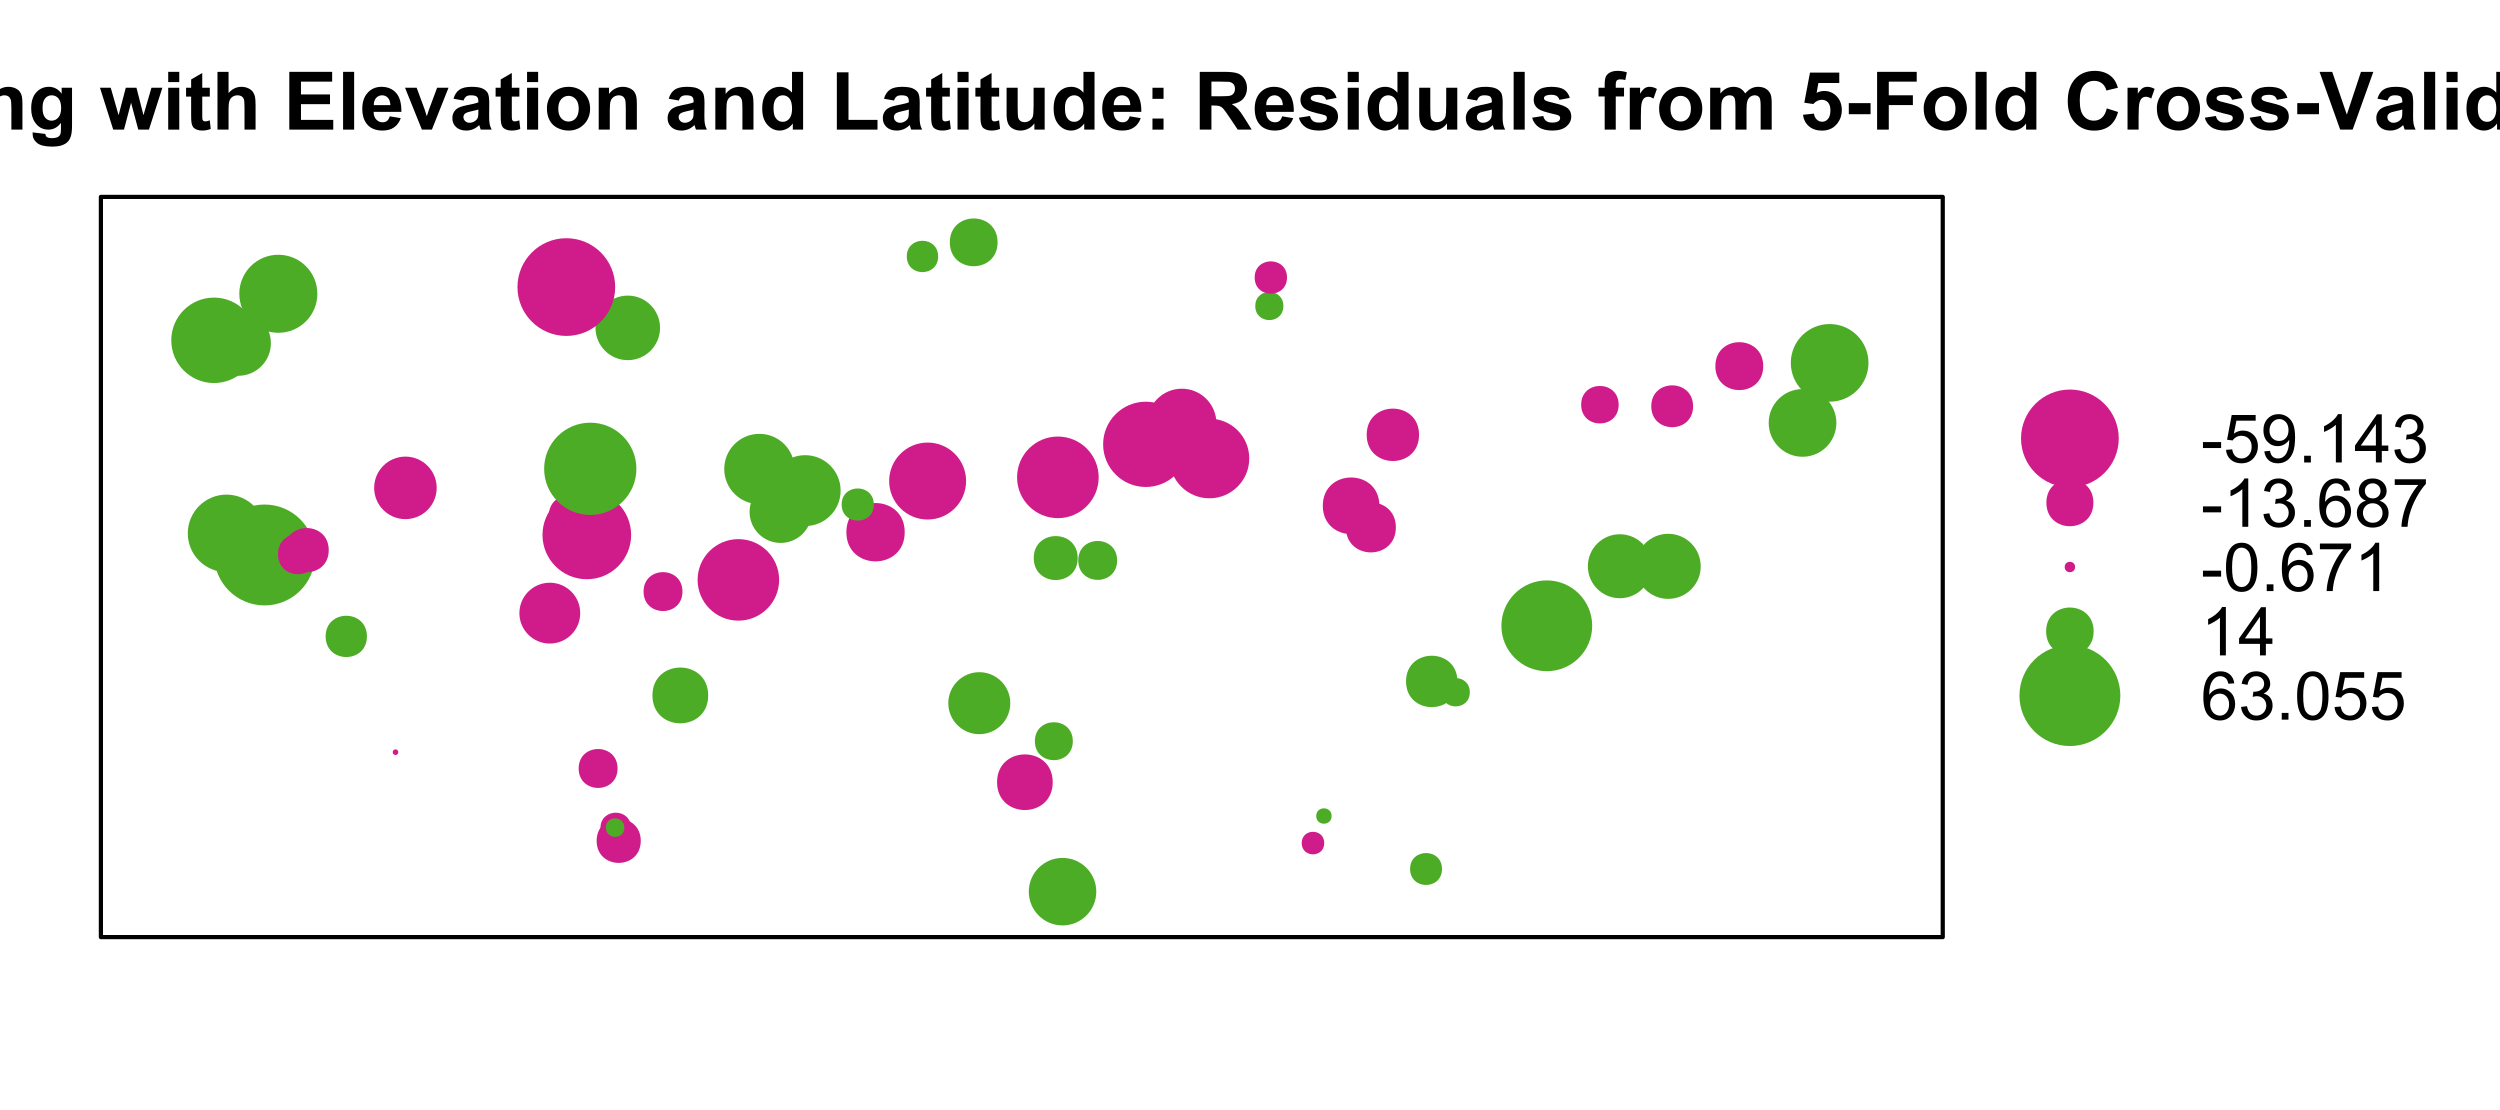 <?xml version="1.0" encoding="UTF-8"?>
<svg xmlns="http://www.w3.org/2000/svg" xmlns:xlink="http://www.w3.org/1999/xlink" width="446pt" height="198pt" viewBox="0 0 446 198" version="1.1">
<defs>
<g>
<symbol overflow="visible" id="glyph0-0">
<path style="stroke:none;" d="M 1.801 0 L 1.801 -9 L 9 -9 L 9 0 Z M 2.023 -0.227 L 8.773 -0.227 L 8.773 -8.773 L 2.023 -8.773 Z M 2.023 -0.227 "/>
</symbol>
<symbol overflow="visible" id="glyph0-1">
<path style="stroke:none;" d="M 1.074 0 L 1.074 -10.309 L 3.156 -10.309 L 3.156 -5.73 L 7.363 -10.309 L 10.16 -10.309 L 6.277 -6.293 L 10.371 0 L 7.68 0 L 4.844 -4.836 L 3.156 -3.113 L 3.156 0 Z M 1.074 0 "/>
</symbol>
<symbol overflow="visible" id="glyph0-2">
<path style="stroke:none;" d="M 2.926 0 L 0.949 0 L 0.949 -7.469 L 2.785 -7.469 L 2.785 -6.406 C 3.094 -6.902 3.375 -7.234 3.629 -7.395 C 3.879 -7.555 4.164 -7.633 4.484 -7.637 C 4.93 -7.633 5.363 -7.508 5.785 -7.262 L 5.176 -5.539 C 4.84 -5.75 4.531 -5.859 4.246 -5.863 C 3.969 -5.859 3.734 -5.781 3.543 -5.633 C 3.348 -5.477 3.195 -5.203 3.09 -4.809 C 2.977 -4.406 2.922 -3.57 2.926 -2.305 Z M 2.926 0 "/>
</symbol>
<symbol overflow="visible" id="glyph0-3">
<path style="stroke:none;" d="M 1.035 -8.48 L 1.035 -10.309 L 3.008 -10.309 L 3.008 -8.48 Z M 1.035 0 L 1.035 -7.469 L 3.008 -7.469 L 3.008 0 Z M 1.035 0 "/>
</symbol>
<symbol overflow="visible" id="glyph0-4">
<path style="stroke:none;" d="M 0.852 0.492 L 3.109 0.766 C 3.145 1.027 3.23 1.207 3.367 1.309 C 3.551 1.445 3.848 1.516 4.254 1.52 C 4.77 1.516 5.156 1.438 5.414 1.285 C 5.586 1.18 5.715 1.016 5.809 0.789 C 5.863 0.621 5.895 0.32 5.898 -0.121 L 5.898 -1.211 C 5.305 -0.402 4.559 0 3.664 0 C 2.656 0 1.863 -0.422 1.281 -1.273 C 0.816 -1.938 0.586 -2.773 0.59 -3.777 C 0.586 -5.023 0.887 -5.98 1.492 -6.645 C 2.094 -7.305 2.844 -7.633 3.742 -7.637 C 4.66 -7.633 5.422 -7.227 6.027 -6.418 L 6.027 -7.469 L 7.875 -7.469 L 7.875 -0.766 C 7.875 0.113 7.801 0.77 7.656 1.207 C 7.508 1.645 7.305 1.984 7.043 2.234 C 6.781 2.48 6.43 2.676 5.992 2.82 C 5.551 2.957 4.996 3.027 4.332 3.031 C 3.062 3.027 2.164 2.812 1.637 2.379 C 1.105 1.945 0.844 1.395 0.844 0.73 C 0.844 0.664 0.844 0.586 0.852 0.492 Z M 2.617 -3.887 C 2.613 -3.09 2.766 -2.512 3.074 -2.148 C 3.379 -1.777 3.758 -1.594 4.211 -1.598 C 4.691 -1.594 5.098 -1.781 5.434 -2.16 C 5.762 -2.535 5.93 -3.094 5.934 -3.84 C 5.93 -4.609 5.77 -5.184 5.453 -5.562 C 5.133 -5.934 4.73 -6.121 4.246 -6.125 C 3.77 -6.121 3.379 -5.938 3.074 -5.57 C 2.766 -5.199 2.613 -4.637 2.617 -3.887 Z M 2.617 -3.887 "/>
</symbol>
<symbol overflow="visible" id="glyph0-5">
<path style="stroke:none;" d="M 7.824 0 L 5.852 0 L 5.852 -3.812 C 5.848 -4.613 5.805 -5.133 5.723 -5.375 C 5.637 -5.609 5.5 -5.793 5.312 -5.926 C 5.121 -6.055 4.891 -6.121 4.625 -6.125 C 4.281 -6.121 3.977 -6.027 3.703 -5.844 C 3.43 -5.652 3.242 -5.406 3.145 -5.098 C 3.043 -4.785 2.992 -4.211 2.996 -3.383 L 2.996 0 L 1.02 0 L 1.02 -7.469 L 2.855 -7.469 L 2.855 -6.371 C 3.504 -7.211 4.324 -7.633 5.316 -7.637 C 5.746 -7.633 6.145 -7.555 6.508 -7.398 C 6.867 -7.238 7.141 -7.039 7.328 -6.797 C 7.512 -6.555 7.641 -6.277 7.715 -5.969 C 7.785 -5.656 7.82 -5.215 7.824 -4.641 Z M 7.824 0 "/>
</symbol>
<symbol overflow="visible" id="glyph0-6">
<path style="stroke:none;" d=""/>
</symbol>
<symbol overflow="visible" id="glyph0-7">
<path style="stroke:none;" d="M 2.426 0 L 0.062 -7.469 L 1.984 -7.469 L 3.383 -2.574 L 4.668 -7.469 L 6.574 -7.469 L 7.82 -2.574 L 9.246 -7.469 L 11.195 -7.469 L 8.797 0 L 6.898 0 L 5.609 -4.801 L 4.344 0 Z M 2.426 0 "/>
</symbol>
<symbol overflow="visible" id="glyph0-8">
<path style="stroke:none;" d="M 4.457 -7.469 L 4.457 -5.891 L 3.109 -5.891 L 3.109 -2.883 C 3.105 -2.273 3.117 -1.918 3.145 -1.816 C 3.168 -1.715 3.227 -1.629 3.32 -1.566 C 3.41 -1.496 3.523 -1.465 3.656 -1.469 C 3.836 -1.465 4.098 -1.527 4.449 -1.66 L 4.621 -0.125 C 4.156 0.07 3.637 0.164 3.059 0.168 C 2.699 0.164 2.375 0.105 2.094 -0.012 C 1.805 -0.129 1.598 -0.281 1.465 -0.473 C 1.332 -0.66 1.238 -0.918 1.188 -1.246 C 1.145 -1.473 1.125 -1.938 1.125 -2.637 L 1.125 -5.891 L 0.219 -5.891 L 0.219 -7.469 L 1.125 -7.469 L 1.125 -8.949 L 3.109 -10.105 L 3.109 -7.469 Z M 4.457 -7.469 "/>
</symbol>
<symbol overflow="visible" id="glyph0-9">
<path style="stroke:none;" d="M 3.004 -10.309 L 3.004 -6.52 C 3.637 -7.262 4.398 -7.633 5.289 -7.637 C 5.738 -7.633 6.148 -7.551 6.516 -7.383 C 6.883 -7.211 7.156 -6.992 7.344 -6.734 C 7.523 -6.469 7.652 -6.18 7.723 -5.863 C 7.789 -5.543 7.82 -5.047 7.824 -4.379 L 7.824 0 L 5.852 0 L 5.852 -3.945 C 5.848 -4.723 5.809 -5.219 5.738 -5.434 C 5.66 -5.641 5.527 -5.809 5.34 -5.938 C 5.145 -6.059 4.906 -6.121 4.625 -6.125 C 4.293 -6.121 4 -6.043 3.746 -5.883 C 3.484 -5.723 3.297 -5.48 3.18 -5.164 C 3.059 -4.84 3 -4.367 3.004 -3.742 L 3.004 0 L 1.027 0 L 1.027 -10.309 Z M 3.004 -10.309 "/>
</symbol>
<symbol overflow="visible" id="glyph0-10">
<path style="stroke:none;" d="M 1.047 0 L 1.047 -10.309 L 8.691 -10.309 L 8.691 -8.562 L 3.129 -8.562 L 3.129 -6.277 L 8.305 -6.277 L 8.305 -4.543 L 3.129 -4.543 L 3.129 -1.738 L 8.887 -1.738 L 8.887 0 Z M 1.047 0 "/>
</symbol>
<symbol overflow="visible" id="glyph0-11">
<path style="stroke:none;" d="M 1.035 0 L 1.035 -10.309 L 3.008 -10.309 L 3.008 0 Z M 1.035 0 "/>
</symbol>
<symbol overflow="visible" id="glyph0-12">
<path style="stroke:none;" d="M 5.359 -2.375 L 7.328 -2.047 C 7.07 -1.32 6.668 -0.773 6.125 -0.398 C 5.578 -0.023 4.898 0.164 4.078 0.168 C 2.777 0.164 1.816 -0.258 1.195 -1.105 C 0.703 -1.781 0.457 -2.637 0.457 -3.676 C 0.457 -4.91 0.777 -5.883 1.426 -6.586 C 2.07 -7.285 2.891 -7.633 3.883 -7.637 C 4.988 -7.633 5.863 -7.266 6.508 -6.535 C 7.148 -5.797 7.457 -4.676 7.434 -3.164 L 2.48 -3.164 C 2.492 -2.578 2.652 -2.121 2.961 -1.797 C 3.262 -1.469 3.641 -1.305 4.098 -1.309 C 4.402 -1.305 4.664 -1.391 4.879 -1.559 C 5.086 -1.727 5.246 -1.996 5.359 -2.375 Z M 5.469 -4.375 C 5.453 -4.941 5.309 -5.375 5.027 -5.676 C 4.746 -5.973 4.402 -6.121 4 -6.125 C 3.566 -6.121 3.211 -5.965 2.934 -5.652 C 2.648 -5.336 2.508 -4.91 2.516 -4.375 Z M 5.469 -4.375 "/>
</symbol>
<symbol overflow="visible" id="glyph0-13">
<path style="stroke:none;" d="M 3.086 0 L 0.078 -7.469 L 2.152 -7.469 L 3.559 -3.656 L 3.965 -2.383 C 4.07 -2.703 4.137 -2.918 4.168 -3.023 C 4.23 -3.234 4.301 -3.445 4.379 -3.656 L 5.801 -7.469 L 7.832 -7.469 L 4.867 0 Z M 3.086 0 "/>
</symbol>
<symbol overflow="visible" id="glyph0-14">
<path style="stroke:none;" d="M 2.512 -5.188 L 0.719 -5.512 C 0.918 -6.23 1.266 -6.766 1.758 -7.113 C 2.25 -7.461 2.98 -7.633 3.953 -7.637 C 4.832 -7.633 5.488 -7.531 5.918 -7.324 C 6.348 -7.113 6.648 -6.848 6.828 -6.527 C 7 -6.207 7.09 -5.617 7.094 -4.762 L 7.074 -2.453 C 7.07 -1.793 7.102 -1.309 7.168 -1 C 7.227 -0.688 7.348 -0.355 7.523 0 L 5.57 0 C 5.516 -0.129 5.453 -0.32 5.379 -0.582 C 5.344 -0.695 5.32 -0.773 5.309 -0.816 C 4.969 -0.484 4.605 -0.238 4.223 -0.078 C 3.836 0.086 3.426 0.164 2.996 0.168 C 2.223 0.164 1.617 -0.043 1.176 -0.457 C 0.73 -0.871 0.508 -1.398 0.512 -2.039 C 0.508 -2.461 0.609 -2.836 0.812 -3.168 C 1.012 -3.496 1.293 -3.75 1.66 -3.926 C 2.02 -4.102 2.547 -4.254 3.234 -4.387 C 4.156 -4.559 4.793 -4.719 5.152 -4.871 L 5.152 -5.07 C 5.148 -5.445 5.055 -5.719 4.871 -5.883 C 4.68 -6.043 4.328 -6.121 3.812 -6.125 C 3.457 -6.121 3.184 -6.055 2.988 -5.918 C 2.789 -5.777 2.629 -5.531 2.512 -5.188 Z M 5.152 -3.586 C 4.895 -3.5 4.496 -3.398 3.949 -3.285 C 3.402 -3.164 3.043 -3.047 2.875 -2.938 C 2.613 -2.75 2.484 -2.52 2.488 -2.242 C 2.484 -1.965 2.586 -1.727 2.797 -1.523 C 3 -1.32 3.266 -1.219 3.586 -1.223 C 3.941 -1.219 4.281 -1.336 4.605 -1.574 C 4.844 -1.75 5 -1.969 5.078 -2.23 C 5.125 -2.395 5.148 -2.715 5.152 -3.191 Z M 5.152 -3.586 "/>
</symbol>
<symbol overflow="visible" id="glyph0-15">
<path style="stroke:none;" d="M 0.578 -3.84 C 0.574 -4.492 0.734 -5.129 1.062 -5.742 C 1.383 -6.355 1.84 -6.824 2.434 -7.148 C 3.023 -7.473 3.688 -7.633 4.422 -7.637 C 5.551 -7.633 6.477 -7.266 7.199 -6.535 C 7.918 -5.797 8.277 -4.871 8.281 -3.754 C 8.277 -2.621 7.914 -1.684 7.188 -0.945 C 6.457 -0.203 5.539 0.164 4.438 0.168 C 3.75 0.164 3.098 0.012 2.477 -0.293 C 1.855 -0.602 1.383 -1.055 1.062 -1.652 C 0.734 -2.25 0.574 -2.977 0.578 -3.84 Z M 2.602 -3.734 C 2.602 -2.988 2.777 -2.422 3.129 -2.031 C 3.48 -1.637 3.914 -1.441 4.43 -1.441 C 4.945 -1.441 5.375 -1.637 5.727 -2.031 C 6.07 -2.422 6.246 -2.992 6.25 -3.746 C 6.246 -4.473 6.07 -5.035 5.727 -5.434 C 5.375 -5.824 4.945 -6.023 4.43 -6.027 C 3.914 -6.023 3.48 -5.824 3.129 -5.434 C 2.777 -5.035 2.602 -4.469 2.602 -3.734 Z M 2.602 -3.734 "/>
</symbol>
<symbol overflow="visible" id="glyph0-16">
<path style="stroke:none;" d="M 7.883 0 L 6.047 0 L 6.047 -1.098 C 5.742 -0.668 5.379 -0.352 4.965 -0.145 C 4.547 0.062 4.129 0.164 3.711 0.168 C 2.852 0.164 2.117 -0.18 1.508 -0.867 C 0.891 -1.559 0.586 -2.523 0.59 -3.762 C 0.586 -5.027 0.883 -5.988 1.48 -6.648 C 2.074 -7.305 2.828 -7.633 3.742 -7.637 C 4.574 -7.633 5.297 -7.285 5.906 -6.594 L 5.906 -10.309 L 7.883 -10.309 Z M 2.609 -3.895 C 2.605 -3.094 2.715 -2.516 2.938 -2.164 C 3.254 -1.645 3.699 -1.387 4.273 -1.391 C 4.727 -1.387 5.113 -1.582 5.434 -1.969 C 5.75 -2.355 5.91 -2.934 5.914 -3.707 C 5.91 -4.562 5.758 -5.18 5.449 -5.559 C 5.137 -5.934 4.738 -6.121 4.262 -6.125 C 3.789 -6.121 3.398 -5.938 3.082 -5.566 C 2.766 -5.191 2.605 -4.633 2.609 -3.895 Z M 2.609 -3.895 "/>
</symbol>
<symbol overflow="visible" id="glyph0-17">
<path style="stroke:none;" d="M 1.105 0 L 1.105 -10.223 L 3.184 -10.223 L 3.184 -1.738 L 8.359 -1.738 L 8.359 0 Z M 1.105 0 "/>
</symbol>
<symbol overflow="visible" id="glyph0-18">
<path style="stroke:none;" d="M 5.949 0 L 5.949 -1.117 C 5.672 -0.715 5.316 -0.402 4.875 -0.176 C 4.43 0.051 3.961 0.164 3.473 0.168 C 2.969 0.164 2.52 0.059 2.125 -0.16 C 1.723 -0.379 1.434 -0.691 1.258 -1.09 C 1.078 -1.488 0.988 -2.039 0.992 -2.742 L 0.992 -7.469 L 2.969 -7.469 L 2.969 -4.035 C 2.965 -2.984 3 -2.34 3.074 -2.105 C 3.145 -1.863 3.277 -1.676 3.473 -1.543 C 3.664 -1.402 3.906 -1.336 4.203 -1.336 C 4.539 -1.336 4.844 -1.426 5.109 -1.613 C 5.375 -1.793 5.559 -2.023 5.66 -2.301 C 5.758 -2.574 5.805 -3.246 5.809 -4.316 L 5.809 -7.469 L 7.785 -7.469 L 7.785 0 Z M 5.949 0 "/>
</symbol>
<symbol overflow="visible" id="glyph0-19">
<path style="stroke:none;" d="M 1.414 -5.492 L 1.414 -7.469 L 3.391 -7.469 L 3.391 -5.492 Z M 1.414 0 L 1.414 -1.977 L 3.391 -1.977 L 3.391 0 Z M 1.414 0 "/>
</symbol>
<symbol overflow="visible" id="glyph0-20">
<path style="stroke:none;" d="M 1.055 0 L 1.055 -10.309 L 5.434 -10.309 C 6.531 -10.305 7.332 -10.215 7.836 -10.031 C 8.332 -9.844 8.734 -9.512 9.035 -9.043 C 9.332 -8.566 9.48 -8.027 9.484 -7.418 C 9.48 -6.645 9.254 -6.004 8.801 -5.5 C 8.348 -4.996 7.668 -4.68 6.766 -4.551 C 7.211 -4.285 7.582 -3.996 7.875 -3.684 C 8.168 -3.367 8.562 -2.809 9.062 -2.012 L 10.32 0 L 7.832 0 L 6.328 -2.242 C 5.793 -3.043 5.426 -3.547 5.23 -3.758 C 5.031 -3.961 4.824 -4.105 4.605 -4.188 C 4.383 -4.262 4.031 -4.301 3.559 -4.305 L 3.137 -4.305 L 3.137 0 Z M 3.137 -5.949 L 4.676 -5.949 C 5.672 -5.945 6.293 -5.988 6.543 -6.074 C 6.789 -6.156 6.984 -6.301 7.129 -6.512 C 7.266 -6.715 7.336 -6.973 7.34 -7.285 C 7.336 -7.629 7.242 -7.91 7.062 -8.125 C 6.875 -8.336 6.613 -8.469 6.277 -8.527 C 6.105 -8.547 5.602 -8.559 4.762 -8.562 L 3.137 -8.562 Z M 3.137 -5.949 "/>
</symbol>
<symbol overflow="visible" id="glyph0-21">
<path style="stroke:none;" d="M 0.336 -2.129 L 2.32 -2.434 C 2.402 -2.043 2.57 -1.75 2.832 -1.555 C 3.086 -1.352 3.449 -1.254 3.918 -1.258 C 4.426 -1.254 4.809 -1.348 5.07 -1.539 C 5.238 -1.668 5.324 -1.844 5.328 -2.066 C 5.324 -2.215 5.277 -2.34 5.188 -2.441 C 5.086 -2.531 4.867 -2.617 4.527 -2.699 C 2.93 -3.047 1.918 -3.367 1.496 -3.664 C 0.902 -4.062 0.609 -4.625 0.613 -5.344 C 0.609 -5.988 0.863 -6.531 1.379 -6.973 C 1.887 -7.414 2.68 -7.633 3.754 -7.637 C 4.773 -7.633 5.531 -7.469 6.031 -7.137 C 6.523 -6.801 6.867 -6.309 7.059 -5.66 L 5.195 -5.316 C 5.113 -5.602 4.961 -5.824 4.742 -5.98 C 4.516 -6.133 4.199 -6.211 3.789 -6.215 C 3.266 -6.211 2.895 -6.137 2.672 -5.996 C 2.52 -5.891 2.441 -5.758 2.445 -5.598 C 2.441 -5.453 2.508 -5.336 2.645 -5.238 C 2.816 -5.105 3.434 -4.918 4.488 -4.684 C 5.539 -4.441 6.273 -4.148 6.695 -3.805 C 7.105 -3.449 7.312 -2.961 7.312 -2.336 C 7.312 -1.648 7.023 -1.059 6.453 -0.57 C 5.879 -0.078 5.035 0.164 3.918 0.168 C 2.898 0.164 2.094 -0.039 1.5 -0.449 C 0.906 -0.859 0.516 -1.418 0.336 -2.129 Z M 0.336 -2.129 "/>
</symbol>
<symbol overflow="visible" id="glyph0-22">
<path style="stroke:none;" d="M 0.168 -7.469 L 1.266 -7.469 L 1.266 -8.031 C 1.266 -8.656 1.332 -9.125 1.465 -9.434 C 1.598 -9.742 1.844 -9.992 2.203 -10.191 C 2.562 -10.383 3.016 -10.48 3.566 -10.484 C 4.125 -10.48 4.676 -10.398 5.219 -10.23 L 4.949 -8.852 C 4.633 -8.926 4.332 -8.965 4.043 -8.965 C 3.754 -8.965 3.547 -8.895 3.426 -8.762 C 3.301 -8.625 3.238 -8.371 3.242 -7.996 L 3.242 -7.469 L 4.719 -7.469 L 4.719 -5.914 L 3.242 -5.914 L 3.242 0 L 1.266 0 L 1.266 -5.914 L 0.168 -5.914 Z M 0.168 -7.469 "/>
</symbol>
<symbol overflow="visible" id="glyph0-23">
<path style="stroke:none;" d="M 0.887 -7.469 L 2.707 -7.469 L 2.707 -6.449 C 3.355 -7.238 4.129 -7.633 5.035 -7.637 C 5.508 -7.633 5.922 -7.535 6.277 -7.34 C 6.625 -7.141 6.914 -6.844 7.145 -6.449 C 7.469 -6.844 7.824 -7.141 8.203 -7.34 C 8.582 -7.535 8.988 -7.633 9.422 -7.637 C 9.969 -7.633 10.43 -7.523 10.812 -7.301 C 11.188 -7.078 11.473 -6.75 11.664 -6.32 C 11.797 -6 11.863 -5.484 11.867 -4.773 L 11.867 0 L 9.895 0 L 9.895 -4.27 C 9.891 -5.008 9.82 -5.484 9.688 -5.703 C 9.5 -5.98 9.219 -6.121 8.844 -6.125 C 8.562 -6.121 8.305 -6.039 8.062 -5.871 C 7.82 -5.699 7.645 -5.449 7.535 -5.129 C 7.426 -4.801 7.371 -4.289 7.375 -3.586 L 7.375 0 L 5.398 0 L 5.398 -4.094 C 5.395 -4.816 5.359 -5.285 5.293 -5.5 C 5.219 -5.707 5.109 -5.863 4.965 -5.969 C 4.816 -6.07 4.617 -6.121 4.367 -6.125 C 4.059 -6.121 3.785 -6.039 3.543 -5.879 C 3.297 -5.711 3.121 -5.477 3.02 -5.168 C 2.91 -4.855 2.859 -4.34 2.863 -3.629 L 2.863 0 L 0.887 0 Z M 0.887 -7.469 "/>
</symbol>
<symbol overflow="visible" id="glyph0-24">
<path style="stroke:none;" d="M 0.641 -2.652 L 2.609 -2.855 C 2.66 -2.406 2.828 -2.055 3.105 -1.797 C 3.383 -1.535 3.699 -1.406 4.062 -1.406 C 4.473 -1.406 4.824 -1.57 5.109 -1.906 C 5.395 -2.238 5.535 -2.746 5.539 -3.426 C 5.535 -4.055 5.395 -4.527 5.113 -4.848 C 4.828 -5.16 4.461 -5.32 4.008 -5.324 C 3.438 -5.32 2.926 -5.07 2.48 -4.57 L 0.879 -4.801 L 1.891 -10.168 L 7.117 -10.168 L 7.117 -8.316 L 3.391 -8.316 L 3.078 -6.566 C 3.516 -6.785 3.969 -6.895 4.43 -6.898 C 5.305 -6.895 6.047 -6.578 6.66 -5.941 C 7.266 -5.301 7.57 -4.473 7.574 -3.461 C 7.57 -2.609 7.324 -1.852 6.836 -1.188 C 6.16 -0.277 5.23 0.176 4.043 0.176 C 3.09 0.176 2.312 -0.078 1.715 -0.59 C 1.113 -1.098 0.754 -1.785 0.641 -2.652 Z M 0.641 -2.652 "/>
</symbol>
<symbol overflow="visible" id="glyph0-25">
<path style="stroke:none;" d="M 0.809 -2.75 L 0.809 -4.727 L 4.691 -4.727 L 4.691 -2.75 Z M 0.809 -2.75 "/>
</symbol>
<symbol overflow="visible" id="glyph0-26">
<path style="stroke:none;" d="M 1.062 0 L 1.062 -10.309 L 8.129 -10.309 L 8.129 -8.562 L 3.145 -8.562 L 3.145 -6.125 L 7.445 -6.125 L 7.445 -4.379 L 3.145 -4.379 L 3.145 0 Z M 1.062 0 "/>
</symbol>
<symbol overflow="visible" id="glyph0-27">
<path style="stroke:none;" d="M 7.645 -3.789 L 9.66 -3.148 C 9.348 -2.02 8.832 -1.184 8.117 -0.641 C 7.395 -0.094 6.484 0.176 5.379 0.176 C 4.008 0.176 2.883 -0.289 2.004 -1.227 C 1.121 -2.156 0.68 -3.438 0.684 -5.062 C 0.68 -6.777 1.121 -8.109 2.012 -9.059 C 2.895 -10.008 4.059 -10.48 5.504 -10.484 C 6.762 -10.48 7.789 -10.109 8.578 -9.367 C 9.047 -8.922 9.398 -8.289 9.633 -7.469 L 7.574 -6.977 C 7.449 -7.508 7.195 -7.93 6.809 -8.238 C 6.422 -8.547 5.949 -8.699 5.398 -8.703 C 4.633 -8.699 4.016 -8.426 3.539 -7.879 C 3.062 -7.328 2.824 -6.441 2.828 -5.219 C 2.824 -3.91 3.059 -2.98 3.531 -2.43 C 3.996 -1.875 4.605 -1.598 5.359 -1.602 C 5.91 -1.598 6.387 -1.773 6.785 -2.129 C 7.184 -2.477 7.469 -3.031 7.645 -3.789 Z M 7.645 -3.789 "/>
</symbol>
<symbol overflow="visible" id="glyph0-28">
<path style="stroke:none;" d="M 3.676 0 L -0.008 -10.309 L 2.25 -10.309 L 4.859 -2.68 L 7.383 -10.309 L 9.59 -10.309 L 5.898 0 Z M 3.676 0 "/>
</symbol>
<symbol overflow="visible" id="glyph1-0">
<path style="stroke:none;" d="M 1.5 0 L 1.5 -7.5 L 7.5 -7.5 L 7.5 0 Z M 1.688 -0.188 L 7.312 -0.188 L 7.312 -7.312 L 1.688 -7.312 Z M 1.688 -0.188 "/>
</symbol>
<symbol overflow="visible" id="glyph1-1">
<path style="stroke:none;" d="M 0.383 -2.578 L 0.383 -3.641 L 3.621 -3.641 L 3.621 -2.578 Z M 0.383 -2.578 "/>
</symbol>
<symbol overflow="visible" id="glyph1-2">
<path style="stroke:none;" d="M 0.5 -2.25 L 1.605 -2.344 C 1.684 -1.805 1.871 -1.398 2.176 -1.125 C 2.473 -0.852 2.836 -0.715 3.258 -0.719 C 3.766 -0.715 4.195 -0.906 4.547 -1.293 C 4.898 -1.672 5.074 -2.18 5.074 -2.82 C 5.074 -3.414 4.902 -3.891 4.566 -4.242 C 4.227 -4.59 3.785 -4.762 3.242 -4.766 C 2.898 -4.762 2.594 -4.684 2.32 -4.531 C 2.047 -4.375 1.832 -4.176 1.676 -3.93 L 0.688 -4.062 L 1.516 -8.473 L 5.789 -8.473 L 5.789 -7.465 L 2.359 -7.465 L 1.898 -5.156 C 2.414 -5.516 2.953 -5.695 3.523 -5.695 C 4.27 -5.695 4.902 -5.434 5.422 -4.914 C 5.934 -4.395 6.191 -3.727 6.195 -2.914 C 6.191 -2.133 5.965 -1.461 5.516 -0.898 C 4.961 -0.199 4.211 0.145 3.258 0.148 C 2.477 0.145 1.836 -0.07 1.344 -0.508 C 0.844 -0.941 0.562 -1.523 0.5 -2.25 Z M 0.5 -2.25 "/>
</symbol>
<symbol overflow="visible" id="glyph1-3">
<path style="stroke:none;" d="M 0.656 -1.984 L 1.672 -2.078 C 1.75 -1.602 1.914 -1.258 2.16 -1.043 C 2.398 -0.824 2.711 -0.715 3.094 -0.719 C 3.414 -0.715 3.695 -0.789 3.945 -0.941 C 4.188 -1.086 4.391 -1.285 4.547 -1.535 C 4.703 -1.785 4.832 -2.121 4.938 -2.543 C 5.043 -2.965 5.098 -3.395 5.098 -3.832 C 5.098 -3.879 5.094 -3.949 5.094 -4.043 C 4.875 -3.707 4.586 -3.434 4.227 -3.227 C 3.859 -3.016 3.465 -2.91 3.039 -2.914 C 2.328 -2.91 1.727 -3.168 1.238 -3.688 C 0.742 -4.199 0.496 -4.879 0.5 -5.727 C 0.496 -6.594 0.754 -7.297 1.27 -7.828 C 1.781 -8.359 2.426 -8.625 3.199 -8.625 C 3.758 -8.625 4.266 -8.473 4.73 -8.172 C 5.191 -7.871 5.543 -7.441 5.785 -6.887 C 6.023 -6.328 6.145 -5.523 6.148 -4.469 C 6.145 -3.371 6.027 -2.496 5.789 -1.848 C 5.547 -1.195 5.191 -0.703 4.723 -0.363 C 4.254 -0.023 3.703 0.145 3.07 0.148 C 2.398 0.145 1.848 -0.039 1.422 -0.41 C 0.996 -0.785 0.742 -1.309 0.656 -1.984 Z M 4.977 -5.777 C 4.973 -6.383 4.812 -6.863 4.492 -7.219 C 4.168 -7.57 3.781 -7.746 3.328 -7.75 C 2.859 -7.746 2.449 -7.555 2.102 -7.176 C 1.754 -6.789 1.582 -6.293 1.582 -5.688 C 1.582 -5.137 1.746 -4.691 2.074 -4.355 C 2.402 -4.012 2.809 -3.844 3.297 -3.844 C 3.785 -3.844 4.188 -4.012 4.504 -4.355 C 4.816 -4.691 4.973 -5.168 4.977 -5.777 Z M 4.977 -5.777 "/>
</symbol>
<symbol overflow="visible" id="glyph1-4">
<path style="stroke:none;" d="M 1.09 0 L 1.09 -1.203 L 2.289 -1.203 L 2.289 0 Z M 1.09 0 "/>
</symbol>
<symbol overflow="visible" id="glyph1-5">
<path style="stroke:none;" d="M 4.469 0 L 3.414 0 L 3.414 -6.719 C 3.16 -6.477 2.828 -6.234 2.414 -5.996 C 2 -5.75 1.629 -5.57 1.305 -5.449 L 1.305 -6.469 C 1.895 -6.742 2.41 -7.078 2.852 -7.477 C 3.293 -7.871 3.605 -8.254 3.789 -8.625 L 4.469 -8.625 Z M 4.469 0 "/>
</symbol>
<symbol overflow="visible" id="glyph1-6">
<path style="stroke:none;" d="M 3.879 0 L 3.879 -2.055 L 0.152 -2.055 L 0.152 -3.023 L 4.07 -8.59 L 4.934 -8.59 L 4.934 -3.023 L 6.094 -3.023 L 6.094 -2.055 L 4.934 -2.055 L 4.934 0 Z M 3.879 -3.023 L 3.879 -6.898 L 1.188 -3.023 Z M 3.879 -3.023 "/>
</symbol>
<symbol overflow="visible" id="glyph1-7">
<path style="stroke:none;" d="M 0.504 -2.266 L 1.559 -2.406 C 1.68 -1.809 1.883 -1.379 2.176 -1.113 C 2.465 -0.848 2.82 -0.715 3.242 -0.719 C 3.734 -0.715 4.152 -0.887 4.496 -1.234 C 4.832 -1.574 5.004 -2 5.008 -2.516 C 5.004 -2.996 4.848 -3.395 4.535 -3.711 C 4.219 -4.023 3.816 -4.184 3.328 -4.184 C 3.129 -4.184 2.879 -4.145 2.586 -4.066 L 2.703 -4.992 C 2.766 -4.984 2.824 -4.98 2.871 -4.98 C 3.32 -4.98 3.723 -5.098 4.086 -5.332 C 4.441 -5.566 4.621 -5.926 4.625 -6.414 C 4.621 -6.801 4.492 -7.121 4.23 -7.375 C 3.965 -7.629 3.625 -7.758 3.219 -7.758 C 2.805 -7.758 2.465 -7.629 2.191 -7.371 C 1.918 -7.113 1.742 -6.727 1.664 -6.211 L 0.609 -6.398 C 0.738 -7.105 1.031 -7.652 1.488 -8.043 C 1.941 -8.43 2.508 -8.625 3.195 -8.625 C 3.66 -8.625 4.094 -8.523 4.488 -8.324 C 4.879 -8.121 5.18 -7.848 5.391 -7.5 C 5.602 -7.148 5.707 -6.777 5.707 -6.391 C 5.707 -6.02 5.605 -5.684 5.406 -5.379 C 5.207 -5.074 4.914 -4.832 4.523 -4.652 C 5.031 -4.535 5.426 -4.289 5.707 -3.922 C 5.988 -3.547 6.129 -3.086 6.129 -2.539 C 6.129 -1.785 5.855 -1.148 5.309 -0.629 C 4.762 -0.105 4.07 0.152 3.234 0.152 C 2.477 0.152 1.848 -0.07 1.355 -0.52 C 0.855 -0.969 0.574 -1.551 0.504 -2.266 Z M 0.504 -2.266 "/>
</symbol>
<symbol overflow="visible" id="glyph1-8">
<path style="stroke:none;" d="M 5.969 -6.484 L 4.922 -6.406 C 4.828 -6.812 4.695 -7.113 4.523 -7.305 C 4.234 -7.605 3.883 -7.758 3.469 -7.758 C 3.133 -7.758 2.836 -7.664 2.586 -7.477 C 2.25 -7.234 1.988 -6.879 1.797 -6.414 C 1.605 -5.949 1.508 -5.289 1.5 -4.43 C 1.754 -4.812 2.062 -5.098 2.434 -5.289 C 2.797 -5.473 3.184 -5.566 3.586 -5.57 C 4.289 -5.566 4.887 -5.309 5.383 -4.793 C 5.875 -4.277 6.121 -3.609 6.125 -2.789 C 6.121 -2.25 6.004 -1.746 5.773 -1.285 C 5.539 -0.82 5.223 -0.469 4.816 -0.223 C 4.41 0.023 3.949 0.145 3.434 0.148 C 2.555 0.145 1.836 -0.176 1.285 -0.82 C 0.727 -1.469 0.449 -2.535 0.453 -4.02 C 0.449 -5.676 0.758 -6.883 1.371 -7.641 C 1.902 -8.297 2.621 -8.625 3.531 -8.625 C 4.207 -8.625 4.762 -8.434 5.195 -8.055 C 5.625 -7.676 5.883 -7.152 5.969 -6.484 Z M 1.664 -2.781 C 1.664 -2.418 1.738 -2.07 1.895 -1.738 C 2.043 -1.406 2.262 -1.152 2.543 -0.98 C 2.82 -0.801 3.109 -0.715 3.414 -0.719 C 3.859 -0.715 4.242 -0.895 4.566 -1.258 C 4.883 -1.613 5.043 -2.102 5.047 -2.727 C 5.043 -3.316 4.887 -3.785 4.57 -4.129 C 4.25 -4.469 3.852 -4.641 3.375 -4.641 C 2.898 -4.641 2.492 -4.469 2.16 -4.129 C 1.828 -3.785 1.664 -3.336 1.664 -2.781 Z M 1.664 -2.781 "/>
</symbol>
<symbol overflow="visible" id="glyph1-9">
<path style="stroke:none;" d="M 2.121 -4.656 C 1.684 -4.816 1.359 -5.047 1.148 -5.344 C 0.938 -5.641 0.832 -5.996 0.832 -6.41 C 0.832 -7.035 1.055 -7.559 1.504 -7.984 C 1.953 -8.41 2.551 -8.625 3.297 -8.625 C 4.043 -8.625 4.648 -8.406 5.109 -7.973 C 5.566 -7.535 5.793 -7.004 5.797 -6.383 C 5.793 -5.977 5.688 -5.629 5.48 -5.34 C 5.27 -5.043 4.953 -4.816 4.531 -4.656 C 5.055 -4.48 5.457 -4.203 5.734 -3.824 C 6.008 -3.438 6.145 -2.98 6.148 -2.453 C 6.145 -1.715 5.887 -1.098 5.367 -0.602 C 4.844 -0.102 4.16 0.145 3.316 0.148 C 2.469 0.145 1.785 -0.102 1.266 -0.605 C 0.742 -1.105 0.48 -1.734 0.484 -2.484 C 0.48 -3.039 0.621 -3.504 0.91 -3.887 C 1.191 -4.262 1.598 -4.52 2.121 -4.656 Z M 1.91 -6.445 C 1.91 -6.039 2.039 -5.707 2.301 -5.449 C 2.562 -5.191 2.902 -5.062 3.32 -5.062 C 3.723 -5.062 4.055 -5.188 4.32 -5.445 C 4.578 -5.695 4.711 -6.012 4.711 -6.387 C 4.711 -6.773 4.574 -7.098 4.309 -7.363 C 4.035 -7.625 3.703 -7.758 3.312 -7.758 C 2.906 -7.758 2.574 -7.629 2.309 -7.371 C 2.043 -7.113 1.91 -6.805 1.91 -6.445 Z M 1.57 -2.477 C 1.57 -2.176 1.641 -1.887 1.785 -1.605 C 1.926 -1.324 2.137 -1.105 2.422 -0.949 C 2.699 -0.793 3.004 -0.715 3.328 -0.719 C 3.832 -0.715 4.246 -0.879 4.578 -1.207 C 4.902 -1.531 5.066 -1.941 5.07 -2.445 C 5.066 -2.945 4.898 -3.367 4.562 -3.703 C 4.223 -4.035 3.801 -4.199 3.293 -4.203 C 2.793 -4.199 2.379 -4.035 2.059 -3.711 C 1.73 -3.379 1.57 -2.969 1.57 -2.477 Z M 1.57 -2.477 "/>
</symbol>
<symbol overflow="visible" id="glyph1-10">
<path style="stroke:none;" d="M 0.57 -7.465 L 0.57 -8.477 L 6.129 -8.477 L 6.129 -7.656 C 5.582 -7.074 5.039 -6.301 4.5 -5.336 C 3.961 -4.371 3.547 -3.379 3.258 -2.359 C 3.047 -1.637 2.91 -0.852 2.852 0 L 1.77 0 C 1.781 -0.676 1.914 -1.492 2.168 -2.449 C 2.418 -3.402 2.781 -4.324 3.258 -5.215 C 3.734 -6.105 4.238 -6.855 4.773 -7.465 Z M 0.57 -7.465 "/>
</symbol>
<symbol overflow="visible" id="glyph1-11">
<path style="stroke:none;" d="M 0.5 -4.234 C 0.496 -5.246 0.602 -6.062 0.812 -6.688 C 1.02 -7.305 1.328 -7.785 1.742 -8.121 C 2.148 -8.457 2.668 -8.625 3.297 -8.625 C 3.758 -8.625 4.164 -8.531 4.512 -8.348 C 4.855 -8.16 5.141 -7.891 5.371 -7.543 C 5.594 -7.191 5.773 -6.766 5.906 -6.266 C 6.035 -5.762 6.098 -5.086 6.102 -4.234 C 6.098 -3.227 5.996 -2.414 5.789 -1.797 C 5.578 -1.176 5.266 -0.695 4.859 -0.359 C 4.445 -0.02 3.926 0.145 3.297 0.148 C 2.465 0.145 1.816 -0.148 1.348 -0.742 C 0.781 -1.457 0.496 -2.621 0.5 -4.234 Z M 1.582 -4.234 C 1.582 -2.824 1.746 -1.887 2.074 -1.418 C 2.402 -0.949 2.809 -0.715 3.297 -0.719 C 3.777 -0.715 4.184 -0.949 4.52 -1.422 C 4.848 -1.887 5.016 -2.824 5.016 -4.234 C 5.016 -5.648 4.848 -6.59 4.52 -7.055 C 4.184 -7.516 3.773 -7.746 3.289 -7.75 C 2.801 -7.746 2.414 -7.543 2.125 -7.137 C 1.762 -6.613 1.582 -5.645 1.582 -4.234 Z M 1.582 -4.234 "/>
</symbol>
</g>
</defs>
<g id="surface11">
<rect x="0" y="0" width="446" height="198" style="fill:rgb(100%,100%,100%);fill-opacity:1;stroke:none;"/>
<g style="fill:rgb(0%,0%,0%);fill-opacity:1;">
  <use xlink:href="#glyph0-1" x="-36.621" y="23.125"/>
  <use xlink:href="#glyph0-2" x="-26.222" y="23.125"/>
  <use xlink:href="#glyph0-3" x="-20.618" y="23.125"/>
  <use xlink:href="#glyph0-4" x="-16.617" y="23.125"/>
  <use xlink:href="#glyph0-3" x="-7.821" y="23.125"/>
  <use xlink:href="#glyph0-5" x="-3.82" y="23.125"/>
  <use xlink:href="#glyph0-4" x="4.976" y="23.125"/>
  <use xlink:href="#glyph0-6" x="13.772" y="23.125"/>
  <use xlink:href="#glyph0-7" x="17.773" y="23.125"/>
  <use xlink:href="#glyph0-3" x="28.973" y="23.125"/>
  <use xlink:href="#glyph0-8" x="32.974" y="23.125"/>
  <use xlink:href="#glyph0-9" x="37.77" y="23.125"/>
  <use xlink:href="#glyph0-6" x="46.566" y="23.125"/>
  <use xlink:href="#glyph0-10" x="50.566" y="23.125"/>
  <use xlink:href="#glyph0-11" x="60.171" y="23.125"/>
  <use xlink:href="#glyph0-12" x="64.172" y="23.125"/>
  <use xlink:href="#glyph0-13" x="72.18" y="23.125"/>
  <use xlink:href="#glyph0-14" x="80.189" y="23.125"/>
  <use xlink:href="#glyph0-8" x="88.198" y="23.125"/>
  <use xlink:href="#glyph0-3" x="92.993" y="23.125"/>
  <use xlink:href="#glyph0-15" x="96.994" y="23.125"/>
  <use xlink:href="#glyph0-5" x="105.79" y="23.125"/>
  <use xlink:href="#glyph0-6" x="114.586" y="23.125"/>
  <use xlink:href="#glyph0-14" x="118.587" y="23.125"/>
  <use xlink:href="#glyph0-5" x="126.595" y="23.125"/>
  <use xlink:href="#glyph0-16" x="135.391" y="23.125"/>
  <use xlink:href="#glyph0-6" x="144.188" y="23.125"/>
  <use xlink:href="#glyph0-17" x="148.188" y="23.125"/>
  <use xlink:href="#glyph0-14" x="156.984" y="23.125"/>
  <use xlink:href="#glyph0-8" x="164.993" y="23.125"/>
  <use xlink:href="#glyph0-3" x="169.788" y="23.125"/>
  <use xlink:href="#glyph0-8" x="173.789" y="23.125"/>
  <use xlink:href="#glyph0-18" x="178.584" y="23.125"/>
  <use xlink:href="#glyph0-16" x="187.38" y="23.125"/>
  <use xlink:href="#glyph0-12" x="196.177" y="23.125"/>
  <use xlink:href="#glyph0-19" x="204.185" y="23.125"/>
  <use xlink:href="#glyph0-6" x="208.98" y="23.125"/>
  <use xlink:href="#glyph0-20" x="212.981" y="23.125"/>
  <use xlink:href="#glyph0-12" x="223.38" y="23.125"/>
  <use xlink:href="#glyph0-21" x="231.389" y="23.125"/>
  <use xlink:href="#glyph0-3" x="239.398" y="23.125"/>
  <use xlink:href="#glyph0-16" x="243.398" y="23.125"/>
  <use xlink:href="#glyph0-18" x="252.195" y="23.125"/>
  <use xlink:href="#glyph0-14" x="260.991" y="23.125"/>
  <use xlink:href="#glyph0-11" x="268.999" y="23.125"/>
  <use xlink:href="#glyph0-21" x="273" y="23.125"/>
  <use xlink:href="#glyph0-6" x="281.009" y="23.125"/>
  <use xlink:href="#glyph0-22" x="285.009" y="23.125"/>
  <use xlink:href="#glyph0-2" x="289.805" y="23.125"/>
  <use xlink:href="#glyph0-15" x="295.409" y="23.125"/>
  <use xlink:href="#glyph0-23" x="304.205" y="23.125"/>
  <use xlink:href="#glyph0-6" x="317.009" y="23.125"/>
  <use xlink:href="#glyph0-24" x="321.009" y="23.125"/>
  <use xlink:href="#glyph0-25" x="329.018" y="23.125"/>
  <use xlink:href="#glyph0-26" x="333.813" y="23.125"/>
  <use xlink:href="#glyph0-15" x="342.609" y="23.125"/>
  <use xlink:href="#glyph0-11" x="351.405" y="23.125"/>
  <use xlink:href="#glyph0-16" x="355.406" y="23.125"/>
  <use xlink:href="#glyph0-6" x="364.202" y="23.125"/>
  <use xlink:href="#glyph0-27" x="368.203" y="23.125"/>
  <use xlink:href="#glyph0-2" x="378.602" y="23.125"/>
  <use xlink:href="#glyph0-15" x="384.206" y="23.125"/>
  <use xlink:href="#glyph0-21" x="393.002" y="23.125"/>
  <use xlink:href="#glyph0-21" x="401.011" y="23.125"/>
  <use xlink:href="#glyph0-25" x="409.02" y="23.125"/>
  <use xlink:href="#glyph0-28" x="413.815" y="23.125"/>
  <use xlink:href="#glyph0-14" x="423.42" y="23.125"/>
  <use xlink:href="#glyph0-11" x="431.428" y="23.125"/>
  <use xlink:href="#glyph0-3" x="435.429" y="23.125"/>
  <use xlink:href="#glyph0-16" x="439.43" y="23.125"/>
  <use xlink:href="#glyph0-14" x="448.226" y="23.125"/>
  <use xlink:href="#glyph0-8" x="456.234" y="23.125"/>
  <use xlink:href="#glyph0-3" x="461.03" y="23.125"/>
  <use xlink:href="#glyph0-15" x="465.03" y="23.125"/>
  <use xlink:href="#glyph0-5" x="473.827" y="23.125"/>
</g>
<path style=" stroke:none;fill-rule:nonzero;fill:rgb(81.569%,10.98%,54.51%);fill-opacity:1;" d="M 114.312 150.008 C 114.312 155.254 106.441 155.254 106.441 150.008 C 106.441 144.762 114.312 144.762 114.312 150.008 "/>
<path style=" stroke:none;fill-rule:nonzero;fill:rgb(81.569%,10.98%,54.51%);fill-opacity:1;" d="M 112.578 147.711 C 112.578 151.348 107.125 151.348 107.125 147.711 C 107.125 144.074 112.578 144.074 112.578 147.711 "/>
<path style=" stroke:none;fill-rule:nonzero;fill:rgb(30.196%,67.451%,14.902%);fill-opacity:1;" d="M 111.383 147.648 C 111.383 149.848 108.086 149.848 108.086 147.648 C 108.086 145.449 111.383 145.449 111.383 147.648 "/>
<path style=" stroke:none;fill-rule:nonzero;fill:rgb(30.196%,67.451%,14.902%);fill-opacity:1;" d="M 183.09 139.707 C 183.09 141.59 180.27 141.59 180.27 139.707 C 180.27 137.828 183.09 137.828 183.09 139.707 "/>
<path style=" stroke:none;fill-rule:nonzero;fill:rgb(81.569%,10.98%,54.51%);fill-opacity:1;" d="M 187.805 139.547 C 187.805 146.168 177.875 146.168 177.875 139.547 C 177.875 132.93 187.805 132.93 187.805 139.547 "/>
<path style=" stroke:none;fill-rule:nonzero;fill:rgb(81.569%,10.98%,54.51%);fill-opacity:1;" d="M 110.172 137.094 C 110.172 141.723 103.234 141.723 103.234 137.094 C 103.234 132.469 110.172 132.469 110.172 137.094 "/>
<path style=" stroke:none;fill-rule:nonzero;fill:rgb(81.569%,10.98%,54.51%);fill-opacity:1;" d="M 71.059 134.191 C 71.059 134.859 70.059 134.859 70.059 134.191 C 70.059 133.523 71.059 133.523 71.059 134.191 "/>
<path style=" stroke:none;fill-rule:nonzero;fill:rgb(30.196%,67.451%,14.902%);fill-opacity:1;" d="M 180.238 125.449 C 180.238 128.504 177.762 130.98 174.707 130.98 C 171.652 130.98 169.176 128.504 169.176 125.449 C 169.176 122.395 171.652 119.918 174.707 119.918 C 177.762 119.918 180.238 122.395 180.238 125.449 "/>
<path style=" stroke:none;fill-rule:nonzero;fill:rgb(30.196%,67.451%,14.902%);fill-opacity:1;" d="M 126.344 124.066 C 126.344 130.699 116.395 130.699 116.395 124.066 C 116.395 117.43 126.344 117.43 126.344 124.066 "/>
<path style=" stroke:none;fill-rule:nonzero;fill:rgb(30.196%,67.451%,14.902%);fill-opacity:1;" d="M 65.461 113.535 C 65.461 118.445 58.094 118.445 58.094 113.535 C 58.094 108.625 65.461 108.625 65.461 113.535 "/>
<path style=" stroke:none;fill-rule:nonzero;fill:rgb(81.569%,10.98%,54.51%);fill-opacity:1;" d="M 103.512 109.383 C 103.512 112.383 101.082 114.812 98.086 114.812 C 95.09 114.812 92.66 112.383 92.66 109.383 C 92.66 106.387 95.09 103.957 98.086 103.957 C 101.082 103.957 103.512 106.387 103.512 109.383 "/>
<path style=" stroke:none;fill-rule:nonzero;fill:rgb(81.569%,10.98%,54.51%);fill-opacity:1;" d="M 121.75 105.539 C 121.75 110.164 114.812 110.164 114.812 105.539 C 114.812 100.914 121.75 100.914 121.75 105.539 "/>
<path style=" stroke:none;fill-rule:nonzero;fill:rgb(81.569%,10.98%,54.51%);fill-opacity:1;" d="M 139 103.449 C 139 107.469 135.742 110.723 131.727 110.723 C 127.711 110.723 124.453 107.469 124.453 103.449 C 124.453 99.434 127.711 96.18 131.727 96.18 C 135.742 96.18 139 99.434 139 103.449 "/>
<path style=" stroke:none;fill-rule:nonzero;fill:rgb(81.569%,10.98%,54.51%);fill-opacity:1;" d="M 47.805 99.223 C 47.805 103.551 41.316 103.551 41.316 99.223 C 41.316 94.898 47.805 94.898 47.805 99.223 "/>
<path style=" stroke:none;fill-rule:nonzero;fill:rgb(81.569%,10.98%,54.51%);fill-opacity:1;" d="M 53.34 99.211 C 53.34 106.18 42.883 106.18 42.883 99.211 C 42.883 92.242 53.34 92.242 53.34 99.211 "/>
<path style=" stroke:none;fill-rule:nonzero;fill:rgb(81.569%,10.98%,54.51%);fill-opacity:1;" d="M 52.789 99.211 C 52.789 103.152 46.879 103.152 46.879 99.211 C 46.879 95.27 52.789 95.27 52.789 99.211 "/>
<path style=" stroke:none;fill-rule:nonzero;fill:rgb(81.569%,10.98%,54.51%);fill-opacity:1;" d="M 56.098 99.211 C 56.098 104.996 47.418 104.996 47.418 99.211 C 47.418 93.426 56.098 93.426 56.098 99.211 "/>
<path style=" stroke:none;fill-rule:nonzero;fill:rgb(30.196%,67.451%,14.902%);fill-opacity:1;" d="M 46.422 98.738 C 46.422 104.32 38.051 104.32 38.051 98.738 C 38.051 93.16 46.422 93.16 46.422 98.738 "/>
<path style=" stroke:none;fill-rule:nonzero;fill:rgb(30.196%,67.451%,14.902%);fill-opacity:1;" d="M 47.535 99.121 C 47.535 102.137 43.012 102.137 43.012 99.121 C 43.012 96.105 47.535 96.105 47.535 99.121 "/>
<path style=" stroke:none;fill-rule:nonzero;fill:rgb(81.569%,10.98%,54.51%);fill-opacity:1;" d="M 53.012 99.121 C 53.012 102.605 50.188 105.434 46.703 105.434 C 43.219 105.434 40.391 102.605 40.391 99.121 C 40.391 95.637 43.219 92.812 46.703 92.812 C 50.188 92.812 53.012 95.637 53.012 99.121 "/>
<path style=" stroke:none;fill-rule:nonzero;fill:rgb(30.196%,67.451%,14.902%);fill-opacity:1;" d="M 56.199 99.008 C 56.199 103.977 52.172 108.008 47.199 108.008 C 42.23 108.008 38.199 103.977 38.199 99.008 C 38.199 94.039 42.23 90.008 47.199 90.008 C 52.172 90.008 56.199 94.039 56.199 99.008 "/>
<path style=" stroke:none;fill-rule:nonzero;fill:rgb(81.569%,10.98%,54.51%);fill-opacity:1;" d="M 56.766 98.855 C 56.766 103.637 49.59 103.637 49.59 98.855 C 49.59 94.07 56.766 94.07 56.766 98.855 "/>
<path style=" stroke:none;fill-rule:nonzero;fill:rgb(81.569%,10.98%,54.51%);fill-opacity:1;" d="M 55.211 98.551 C 55.211 102.07 49.93 102.07 49.93 98.551 C 49.93 95.027 55.211 95.027 55.211 98.551 "/>
<path style=" stroke:none;fill-rule:nonzero;fill:rgb(81.569%,10.98%,54.51%);fill-opacity:1;" d="M 57.453 98.652 C 57.453 102.859 51.141 102.859 51.141 98.652 C 51.141 94.441 57.453 94.441 57.453 98.652 "/>
<path style=" stroke:none;fill-rule:nonzero;fill:rgb(81.569%,10.98%,54.51%);fill-opacity:1;" d="M 58.648 98.145 C 58.648 103.406 50.758 103.406 50.758 98.145 C 50.758 92.883 58.648 92.883 58.648 98.145 "/>
<path style=" stroke:none;fill-rule:nonzero;fill:rgb(30.196%,67.451%,14.902%);fill-opacity:1;" d="M 43.066 97.223 C 43.066 101.859 36.113 101.859 36.113 97.223 C 36.113 92.59 43.066 92.59 43.066 97.223 "/>
<path style=" stroke:none;fill-rule:nonzero;fill:rgb(81.569%,10.98%,54.51%);fill-opacity:1;" d="M 112.594 95.43 C 112.594 99.797 109.055 103.336 104.688 103.336 C 100.32 103.336 96.781 99.797 96.781 95.43 C 96.781 91.062 100.32 87.523 104.688 87.523 C 109.055 87.523 112.594 91.062 112.594 95.43 "/>
<path style=" stroke:none;fill-rule:nonzero;fill:rgb(30.196%,67.451%,14.902%);fill-opacity:1;" d="M 47.32 95.148 C 47.32 98.969 44.227 102.062 40.41 102.062 C 36.594 102.062 33.5 98.969 33.5 95.148 C 33.5 91.332 36.594 88.238 40.41 88.238 C 44.227 88.238 47.32 91.332 47.32 95.148 "/>
<path style=" stroke:none;fill-rule:nonzero;fill:rgb(81.569%,10.98%,54.51%);fill-opacity:1;" d="M 107.797 94.223 C 107.797 101.035 97.574 101.035 97.574 94.223 C 97.574 87.406 107.797 87.406 107.797 94.223 "/>
<path style=" stroke:none;fill-rule:nonzero;fill:rgb(81.569%,10.98%,54.51%);fill-opacity:1;" d="M 161.402 94.945 C 161.402 101.887 150.992 101.887 150.992 94.945 C 150.992 88.004 161.402 88.004 161.402 94.945 "/>
<path style=" stroke:none;fill-rule:nonzero;fill:rgb(30.196%,67.451%,14.902%);fill-opacity:1;" d="M 142.18 92.867 C 142.18 97.016 135.961 97.016 135.961 92.867 C 135.961 88.723 142.18 88.723 142.18 92.867 "/>
<path style=" stroke:none;fill-rule:nonzero;fill:rgb(81.569%,10.98%,54.51%);fill-opacity:1;" d="M 105.18 92.004 C 105.18 96.848 97.91 96.848 97.91 92.004 C 97.91 87.156 105.18 87.156 105.18 92.004 "/>
<path style=" stroke:none;fill-rule:nonzero;fill:rgb(30.196%,67.451%,14.902%);fill-opacity:1;" d="M 144.82 91.312 C 144.82 94.379 142.336 96.859 139.27 96.859 C 136.207 96.859 133.723 94.379 133.723 91.312 C 133.723 88.25 136.207 85.766 139.27 85.766 C 142.336 85.766 144.82 88.25 144.82 91.312 "/>
<path style=" stroke:none;fill-rule:nonzero;fill:rgb(30.196%,67.451%,14.902%);fill-opacity:1;" d="M 155.887 90.008 C 155.887 93.836 150.148 93.836 150.148 90.008 C 150.148 86.184 155.887 86.184 155.887 90.008 "/>
<path style=" stroke:none;fill-rule:nonzero;fill:rgb(81.569%,10.98%,54.51%);fill-opacity:1;" d="M 107.887 88.57 C 107.887 92.27 102.34 92.27 102.34 88.57 C 102.34 84.867 107.887 84.867 107.887 88.57 "/>
<path style=" stroke:none;fill-rule:nonzero;fill:rgb(81.569%,10.98%,54.51%);fill-opacity:1;" d="M 107.266 87.867 C 107.266 91.098 102.426 91.098 102.426 87.867 C 102.426 84.641 107.266 84.641 107.266 87.867 "/>
<path style=" stroke:none;fill-rule:nonzero;fill:rgb(30.196%,67.451%,14.902%);fill-opacity:1;" d="M 105.598 87.754 C 105.598 88.738 104.117 88.738 104.117 87.754 C 104.117 86.77 105.598 86.77 105.598 87.754 "/>
<path style=" stroke:none;fill-rule:nonzero;fill:rgb(81.569%,10.98%,54.51%);fill-opacity:1;" d="M 106.695 87.75 C 106.695 89.852 103.543 89.852 103.543 87.75 C 103.543 85.645 106.695 85.645 106.695 87.75 "/>
<path style=" stroke:none;fill-rule:nonzero;fill:rgb(30.196%,67.451%,14.902%);fill-opacity:1;" d="M 149.969 87.527 C 149.969 91.02 147.137 93.852 143.645 93.852 C 140.148 93.852 137.316 91.02 137.316 87.527 C 137.316 84.035 140.148 81.203 143.645 81.203 C 147.137 81.203 149.969 84.035 149.969 87.527 "/>
<path style=" stroke:none;fill-rule:nonzero;fill:rgb(81.569%,10.98%,54.51%);fill-opacity:1;" d="M 77.906 87.035 C 77.906 90.117 75.41 92.613 72.328 92.613 C 69.246 92.613 66.75 90.117 66.75 87.035 C 66.75 83.953 69.246 81.457 72.328 81.457 C 75.41 81.457 77.906 83.953 77.906 87.035 "/>
<path style=" stroke:none;fill-rule:nonzero;fill:rgb(81.569%,10.98%,54.51%);fill-opacity:1;" d="M 172.352 85.816 C 172.352 89.609 169.281 92.684 165.488 92.684 C 161.695 92.684 158.625 89.609 158.625 85.816 C 158.625 82.027 161.695 78.953 165.488 78.953 C 169.281 78.953 172.352 82.027 172.352 85.816 "/>
<path style=" stroke:none;fill-rule:nonzero;fill:rgb(81.569%,10.98%,54.51%);fill-opacity:1;" d="M 106.488 84.398 C 106.488 86.027 104.043 86.027 104.043 84.398 C 104.043 82.766 106.488 82.766 106.488 84.398 "/>
<path style=" stroke:none;fill-rule:nonzero;fill:rgb(30.196%,67.451%,14.902%);fill-opacity:1;" d="M 113.535 83.637 C 113.535 88.18 109.848 91.867 105.305 91.867 C 100.758 91.867 97.074 88.18 97.074 83.637 C 97.074 79.09 100.758 75.406 105.305 75.406 C 109.848 75.406 113.535 79.09 113.535 83.637 "/>
<path style=" stroke:none;fill-rule:nonzero;fill:rgb(30.196%,67.451%,14.902%);fill-opacity:1;" d="M 141.75 83.672 C 141.75 87.137 138.941 89.945 135.477 89.945 C 132.012 89.945 129.203 87.137 129.203 83.672 C 129.203 80.207 132.012 77.398 135.477 77.398 C 138.941 77.398 141.75 80.207 141.75 83.672 "/>
<path style=" stroke:none;fill-rule:nonzero;fill:rgb(30.196%,67.451%,14.902%);fill-opacity:1;" d="M 45.797 60.715 C 45.797 64.922 42.387 68.336 38.176 68.336 C 33.965 68.336 30.555 64.922 30.555 60.715 C 30.555 56.504 33.965 53.09 38.176 53.09 C 42.387 53.09 45.797 56.504 45.797 60.715 "/>
<path style=" stroke:none;fill-rule:nonzero;fill:rgb(30.196%,67.451%,14.902%);fill-opacity:1;" d="M 48.328 61.223 C 48.328 64.438 45.719 67.043 42.504 67.043 C 39.289 67.043 36.68 64.438 36.68 61.223 C 36.68 58.004 39.289 55.398 42.504 55.398 C 45.719 55.398 48.328 58.004 48.328 61.223 "/>
<path style=" stroke:none;fill-rule:nonzero;fill:rgb(30.196%,67.451%,14.902%);fill-opacity:1;" d="M 117.754 58.492 C 117.754 61.676 115.176 64.254 111.996 64.254 C 108.816 64.254 106.238 61.676 106.238 58.492 C 106.238 55.312 108.816 52.734 111.996 52.734 C 115.176 52.734 117.754 55.312 117.754 58.492 "/>
<path style=" stroke:none;fill-rule:nonzero;fill:rgb(30.196%,67.451%,14.902%);fill-opacity:1;" d="M 56.617 52.41 C 56.617 56.254 53.5 59.371 49.652 59.371 C 45.809 59.371 42.691 56.254 42.691 52.41 C 42.691 48.566 45.809 45.449 49.652 45.449 C 53.5 45.449 56.617 48.566 56.617 52.41 "/>
<path style=" stroke:none;fill-rule:nonzero;fill:rgb(81.569%,10.98%,54.51%);fill-opacity:1;" d="M 109.75 51.215 C 109.75 56.027 105.848 59.93 101.035 59.93 C 96.219 59.93 92.316 56.027 92.316 51.215 C 92.316 46.398 96.219 42.496 101.035 42.496 C 105.848 42.496 109.75 46.398 109.75 51.215 "/>
<path style=" stroke:none;fill-rule:nonzero;fill:rgb(30.196%,67.451%,14.902%);fill-opacity:1;" d="M 167.363 45.75 C 167.363 49.48 161.77 49.48 161.77 45.75 C 161.77 42.02 167.363 42.02 167.363 45.75 "/>
<path style=" stroke:none;fill-rule:nonzero;fill:rgb(30.196%,67.451%,14.902%);fill-opacity:1;" d="M 177.969 43.234 C 177.969 48.914 169.449 48.914 169.449 43.234 C 169.449 37.555 177.969 37.555 177.969 43.234 "/>
<path style=" stroke:none;fill-rule:nonzero;fill:rgb(30.196%,67.451%,14.902%);fill-opacity:1;" d="M 195.578 159.074 C 195.578 162.398 192.883 165.094 189.559 165.094 C 186.23 165.094 183.535 162.398 183.535 159.074 C 183.535 155.746 186.23 153.051 189.559 153.051 C 192.883 153.051 195.578 155.746 195.578 159.074 "/>
<path style=" stroke:none;fill-rule:nonzero;fill:rgb(30.196%,67.451%,14.902%);fill-opacity:1;" d="M 257.254 155.027 C 257.254 158.828 251.559 158.828 251.559 155.027 C 251.559 151.23 257.254 151.23 257.254 155.027 "/>
<path style=" stroke:none;fill-rule:nonzero;fill:rgb(81.569%,10.98%,54.51%);fill-opacity:1;" d="M 236.246 150.406 C 236.246 153.086 232.223 153.086 232.223 150.406 C 232.223 147.723 236.246 147.723 236.246 150.406 "/>
<path style=" stroke:none;fill-rule:nonzero;fill:rgb(30.196%,67.451%,14.902%);fill-opacity:1;" d="M 237.559 145.578 C 237.559 147.406 234.816 147.406 234.816 145.578 C 234.816 143.75 237.559 143.75 237.559 145.578 "/>
<path style=" stroke:none;fill-rule:nonzero;fill:rgb(30.196%,67.451%,14.902%);fill-opacity:1;" d="M 191.391 132.23 C 191.391 136.742 184.621 136.742 184.621 132.23 C 184.621 127.719 191.391 127.719 191.391 132.23 "/>
<path style=" stroke:none;fill-rule:nonzero;fill:rgb(30.196%,67.451%,14.902%);fill-opacity:1;" d="M 262.215 123.496 C 262.215 126.867 257.156 126.867 257.156 123.496 C 257.156 120.125 262.215 120.125 262.215 123.496 "/>
<path style=" stroke:none;fill-rule:nonzero;fill:rgb(30.196%,67.451%,14.902%);fill-opacity:1;" d="M 260.008 121.566 C 260.008 127.68 250.836 127.68 250.836 121.566 C 250.836 115.453 260.008 115.453 260.008 121.566 "/>
<path style=" stroke:none;fill-rule:nonzero;fill:rgb(30.196%,67.451%,14.902%);fill-opacity:1;" d="M 284.047 111.645 C 284.047 116.117 280.422 119.742 275.949 119.742 C 271.477 119.742 267.848 116.117 267.848 111.645 C 267.848 107.172 271.477 103.543 275.949 103.543 C 280.422 103.543 284.047 107.172 284.047 111.645 "/>
<path style=" stroke:none;fill-rule:nonzero;fill:rgb(30.196%,67.451%,14.902%);fill-opacity:1;" d="M 294.684 101.016 C 294.684 104.168 292.129 106.723 288.977 106.723 C 285.828 106.723 283.273 104.168 283.273 101.016 C 283.273 97.863 285.828 95.309 288.977 95.309 C 292.129 95.309 294.684 97.863 294.684 101.016 "/>
<path style=" stroke:none;fill-rule:nonzero;fill:rgb(30.196%,67.451%,14.902%);fill-opacity:1;" d="M 303.41 101.035 C 303.41 104.242 300.812 106.84 297.605 106.84 C 294.402 106.84 291.801 104.242 291.801 101.035 C 291.801 97.832 294.402 95.23 297.605 95.23 C 300.812 95.23 303.41 97.832 303.41 101.035 "/>
<path style=" stroke:none;fill-rule:nonzero;fill:rgb(30.196%,67.451%,14.902%);fill-opacity:1;" d="M 192.262 99.559 C 192.262 104.785 184.418 104.785 184.418 99.559 C 184.418 94.332 192.262 94.332 192.262 99.559 "/>
<path style=" stroke:none;fill-rule:nonzero;fill:rgb(30.196%,67.451%,14.902%);fill-opacity:1;" d="M 199.297 99.98 C 199.297 104.609 192.359 104.609 192.359 99.98 C 192.359 95.355 199.297 95.355 199.297 99.98 "/>
<path style=" stroke:none;fill-rule:nonzero;fill:rgb(30.196%,67.451%,14.902%);fill-opacity:1;" d="M 293.438 100.027 C 293.438 105.266 285.586 105.266 285.586 100.027 C 285.586 94.793 293.438 94.793 293.438 100.027 "/>
<path style=" stroke:none;fill-rule:nonzero;fill:rgb(81.569%,10.98%,54.51%);fill-opacity:1;" d="M 249.023 94.09 C 249.023 100.035 240.109 100.035 240.109 94.09 C 240.109 88.148 249.023 88.148 249.023 94.09 "/>
<path style=" stroke:none;fill-rule:nonzero;fill:rgb(81.569%,10.98%,54.51%);fill-opacity:1;" d="M 246.086 90.23 C 246.086 96.965 235.988 96.965 235.988 90.23 C 235.988 83.5 246.086 83.5 246.086 90.23 "/>
<path style=" stroke:none;fill-rule:nonzero;fill:rgb(81.569%,10.98%,54.51%);fill-opacity:1;" d="M 196.004 85.16 C 196.004 89.18 192.742 92.438 188.723 92.438 C 184.703 92.438 181.445 89.18 181.445 85.16 C 181.445 81.137 184.703 77.879 188.723 77.879 C 192.742 77.879 196.004 81.137 196.004 85.16 "/>
<path style=" stroke:none;fill-rule:nonzero;fill:rgb(81.569%,10.98%,54.51%);fill-opacity:1;" d="M 222.867 81.793 C 222.867 85.715 219.684 88.898 215.762 88.898 C 211.836 88.898 208.656 85.715 208.656 81.793 C 208.656 77.867 211.836 74.688 215.762 74.688 C 219.684 74.688 222.867 77.867 222.867 81.793 "/>
<path style=" stroke:none;fill-rule:nonzero;fill:rgb(81.569%,10.98%,54.51%);fill-opacity:1;" d="M 212.016 79.27 C 212.016 83.473 208.609 86.879 204.406 86.879 C 200.203 86.879 196.797 83.473 196.797 79.27 C 196.797 75.07 200.203 71.664 204.406 71.664 C 208.609 71.664 212.016 75.07 212.016 79.27 "/>
<path style=" stroke:none;fill-rule:nonzero;fill:rgb(81.569%,10.98%,54.51%);fill-opacity:1;" d="M 253.16 77.57 C 253.16 83.801 243.816 83.801 243.816 77.57 C 243.816 71.34 253.16 71.34 253.16 77.57 "/>
<path style=" stroke:none;fill-rule:nonzero;fill:rgb(81.569%,10.98%,54.51%);fill-opacity:1;" d="M 217.004 75.512 C 217.004 78.918 214.242 81.68 210.836 81.68 C 207.43 81.68 204.668 78.918 204.668 75.512 C 204.668 72.105 207.43 69.344 210.836 69.344 C 214.242 69.344 217.004 72.105 217.004 75.512 "/>
<path style=" stroke:none;fill-rule:nonzero;fill:rgb(30.196%,67.451%,14.902%);fill-opacity:1;" d="M 327.609 75.449 C 327.609 78.785 324.906 81.488 321.57 81.488 C 318.238 81.488 315.535 78.785 315.535 75.449 C 315.535 72.113 318.238 69.41 321.57 69.41 C 324.906 69.41 327.609 72.113 327.609 75.449 "/>
<path style=" stroke:none;fill-rule:nonzero;fill:rgb(81.569%,10.98%,54.51%);fill-opacity:1;" d="M 288.77 72.199 C 288.77 76.66 282.078 76.66 282.078 72.199 C 282.078 67.738 288.77 67.738 288.77 72.199 "/>
<path style=" stroke:none;fill-rule:nonzero;fill:rgb(81.569%,10.98%,54.51%);fill-opacity:1;" d="M 302.047 72.48 C 302.047 77.457 294.586 77.457 294.586 72.48 C 294.586 67.504 302.047 67.504 302.047 72.48 "/>
<path style=" stroke:none;fill-rule:nonzero;fill:rgb(81.569%,10.98%,54.51%);fill-opacity:1;" d="M 314.562 65.32 C 314.562 71.016 306.02 71.016 306.02 65.32 C 306.02 59.621 314.562 59.621 314.562 65.32 "/>
<path style=" stroke:none;fill-rule:nonzero;fill:rgb(30.196%,67.451%,14.902%);fill-opacity:1;" d="M 333.336 64.734 C 333.336 68.562 330.234 71.664 326.406 71.664 C 322.582 71.664 319.48 68.562 319.48 64.734 C 319.48 60.91 322.582 57.809 326.406 57.809 C 330.234 57.809 333.336 60.91 333.336 64.734 "/>
<path style=" stroke:none;fill-rule:nonzero;fill:rgb(30.196%,67.451%,14.902%);fill-opacity:1;" d="M 228.957 54.598 C 228.957 57.941 223.941 57.941 223.941 54.598 C 223.941 51.25 228.957 51.25 228.957 54.598 "/>
<path style=" stroke:none;fill-rule:nonzero;fill:rgb(81.569%,10.98%,54.51%);fill-opacity:1;" d="M 229.602 49.508 C 229.602 53.355 223.832 53.355 223.832 49.508 C 223.832 45.664 229.602 45.664 229.602 49.508 "/>
<path style="fill:none;stroke-width:0.75;stroke-linecap:round;stroke-linejoin:round;stroke:rgb(0%,0%,0%);stroke-opacity:1;stroke-miterlimit:10;" d="M 18 167.184 L 346.586 167.184 L 346.586 35.129 L 18 35.129 Z M 18 167.184 "/>
<path style=" stroke:none;fill-rule:nonzero;fill:rgb(81.569%,10.98%,54.51%);fill-opacity:1;" d="M 377.984 78.215 C 377.984 83.027 374.082 86.93 369.27 86.93 C 364.453 86.93 360.551 83.027 360.551 78.215 C 360.551 73.398 364.453 69.496 369.27 69.496 C 374.082 69.496 377.984 73.398 377.984 78.215 "/>
<path style=" stroke:none;fill-rule:nonzero;fill:rgb(81.569%,10.98%,54.51%);fill-opacity:1;" d="M 373.461 89.684 C 373.461 95.273 365.074 95.273 365.074 89.684 C 365.074 84.094 373.461 84.094 373.461 89.684 "/>
<path style=" stroke:none;fill-rule:nonzero;fill:rgb(81.569%,10.98%,54.51%);fill-opacity:1;" d="M 370.195 101.152 C 370.195 102.391 368.34 102.391 368.34 101.152 C 368.34 99.914 370.195 99.914 370.195 101.152 "/>
<path style=" stroke:none;fill-rule:nonzero;fill:rgb(30.196%,67.451%,14.902%);fill-opacity:1;" d="M 373.508 112.625 C 373.508 118.277 365.027 118.277 365.027 112.625 C 365.027 106.969 373.508 106.969 373.508 112.625 "/>
<path style=" stroke:none;fill-rule:nonzero;fill:rgb(30.196%,67.451%,14.902%);fill-opacity:1;" d="M 378.27 124.094 C 378.27 129.062 374.238 133.094 369.27 133.094 C 364.297 133.094 360.27 129.062 360.27 124.094 C 360.27 119.121 364.297 115.094 369.27 115.094 C 374.238 115.094 378.27 119.121 378.27 124.094 "/>
<g style="fill:rgb(0%,0%,0%);fill-opacity:1;">
  <use xlink:href="#glyph1-1" x="392.625" y="82.508"/>
  <use xlink:href="#glyph1-2" x="396.621" y="82.508"/>
  <use xlink:href="#glyph1-3" x="403.295" y="82.508"/>
  <use xlink:href="#glyph1-4" x="409.969" y="82.508"/>
  <use xlink:href="#glyph1-5" x="413.303" y="82.508"/>
  <use xlink:href="#glyph1-6" x="419.977" y="82.508"/>
  <use xlink:href="#glyph1-7" x="426.65" y="82.508"/>
</g>
<g style="fill:rgb(0%,0%,0%);fill-opacity:1;">
  <use xlink:href="#glyph1-1" x="392.625" y="93.98"/>
  <use xlink:href="#glyph1-5" x="396.621" y="93.98"/>
  <use xlink:href="#glyph1-7" x="403.295" y="93.98"/>
  <use xlink:href="#glyph1-4" x="409.969" y="93.98"/>
  <use xlink:href="#glyph1-8" x="413.303" y="93.98"/>
  <use xlink:href="#glyph1-9" x="419.977" y="93.98"/>
  <use xlink:href="#glyph1-10" x="426.65" y="93.98"/>
</g>
<g style="fill:rgb(0%,0%,0%);fill-opacity:1;">
  <use xlink:href="#glyph1-1" x="392.625" y="105.449"/>
  <use xlink:href="#glyph1-11" x="396.621" y="105.449"/>
  <use xlink:href="#glyph1-4" x="403.295" y="105.449"/>
  <use xlink:href="#glyph1-8" x="406.629" y="105.449"/>
  <use xlink:href="#glyph1-10" x="413.303" y="105.449"/>
  <use xlink:href="#glyph1-5" x="419.977" y="105.449"/>
</g>
<g style="fill:rgb(0%,0%,0%);fill-opacity:1;">
  <use xlink:href="#glyph1-5" x="392.625" y="116.918"/>
  <use xlink:href="#glyph1-6" x="399.299" y="116.918"/>
</g>
<g style="fill:rgb(0%,0%,0%);fill-opacity:1;">
  <use xlink:href="#glyph1-8" x="392.625" y="128.387"/>
  <use xlink:href="#glyph1-7" x="399.299" y="128.387"/>
  <use xlink:href="#glyph1-4" x="405.973" y="128.387"/>
  <use xlink:href="#glyph1-11" x="409.307" y="128.387"/>
  <use xlink:href="#glyph1-2" x="415.98" y="128.387"/>
  <use xlink:href="#glyph1-2" x="422.654" y="128.387"/>
</g>
</g>
</svg>
